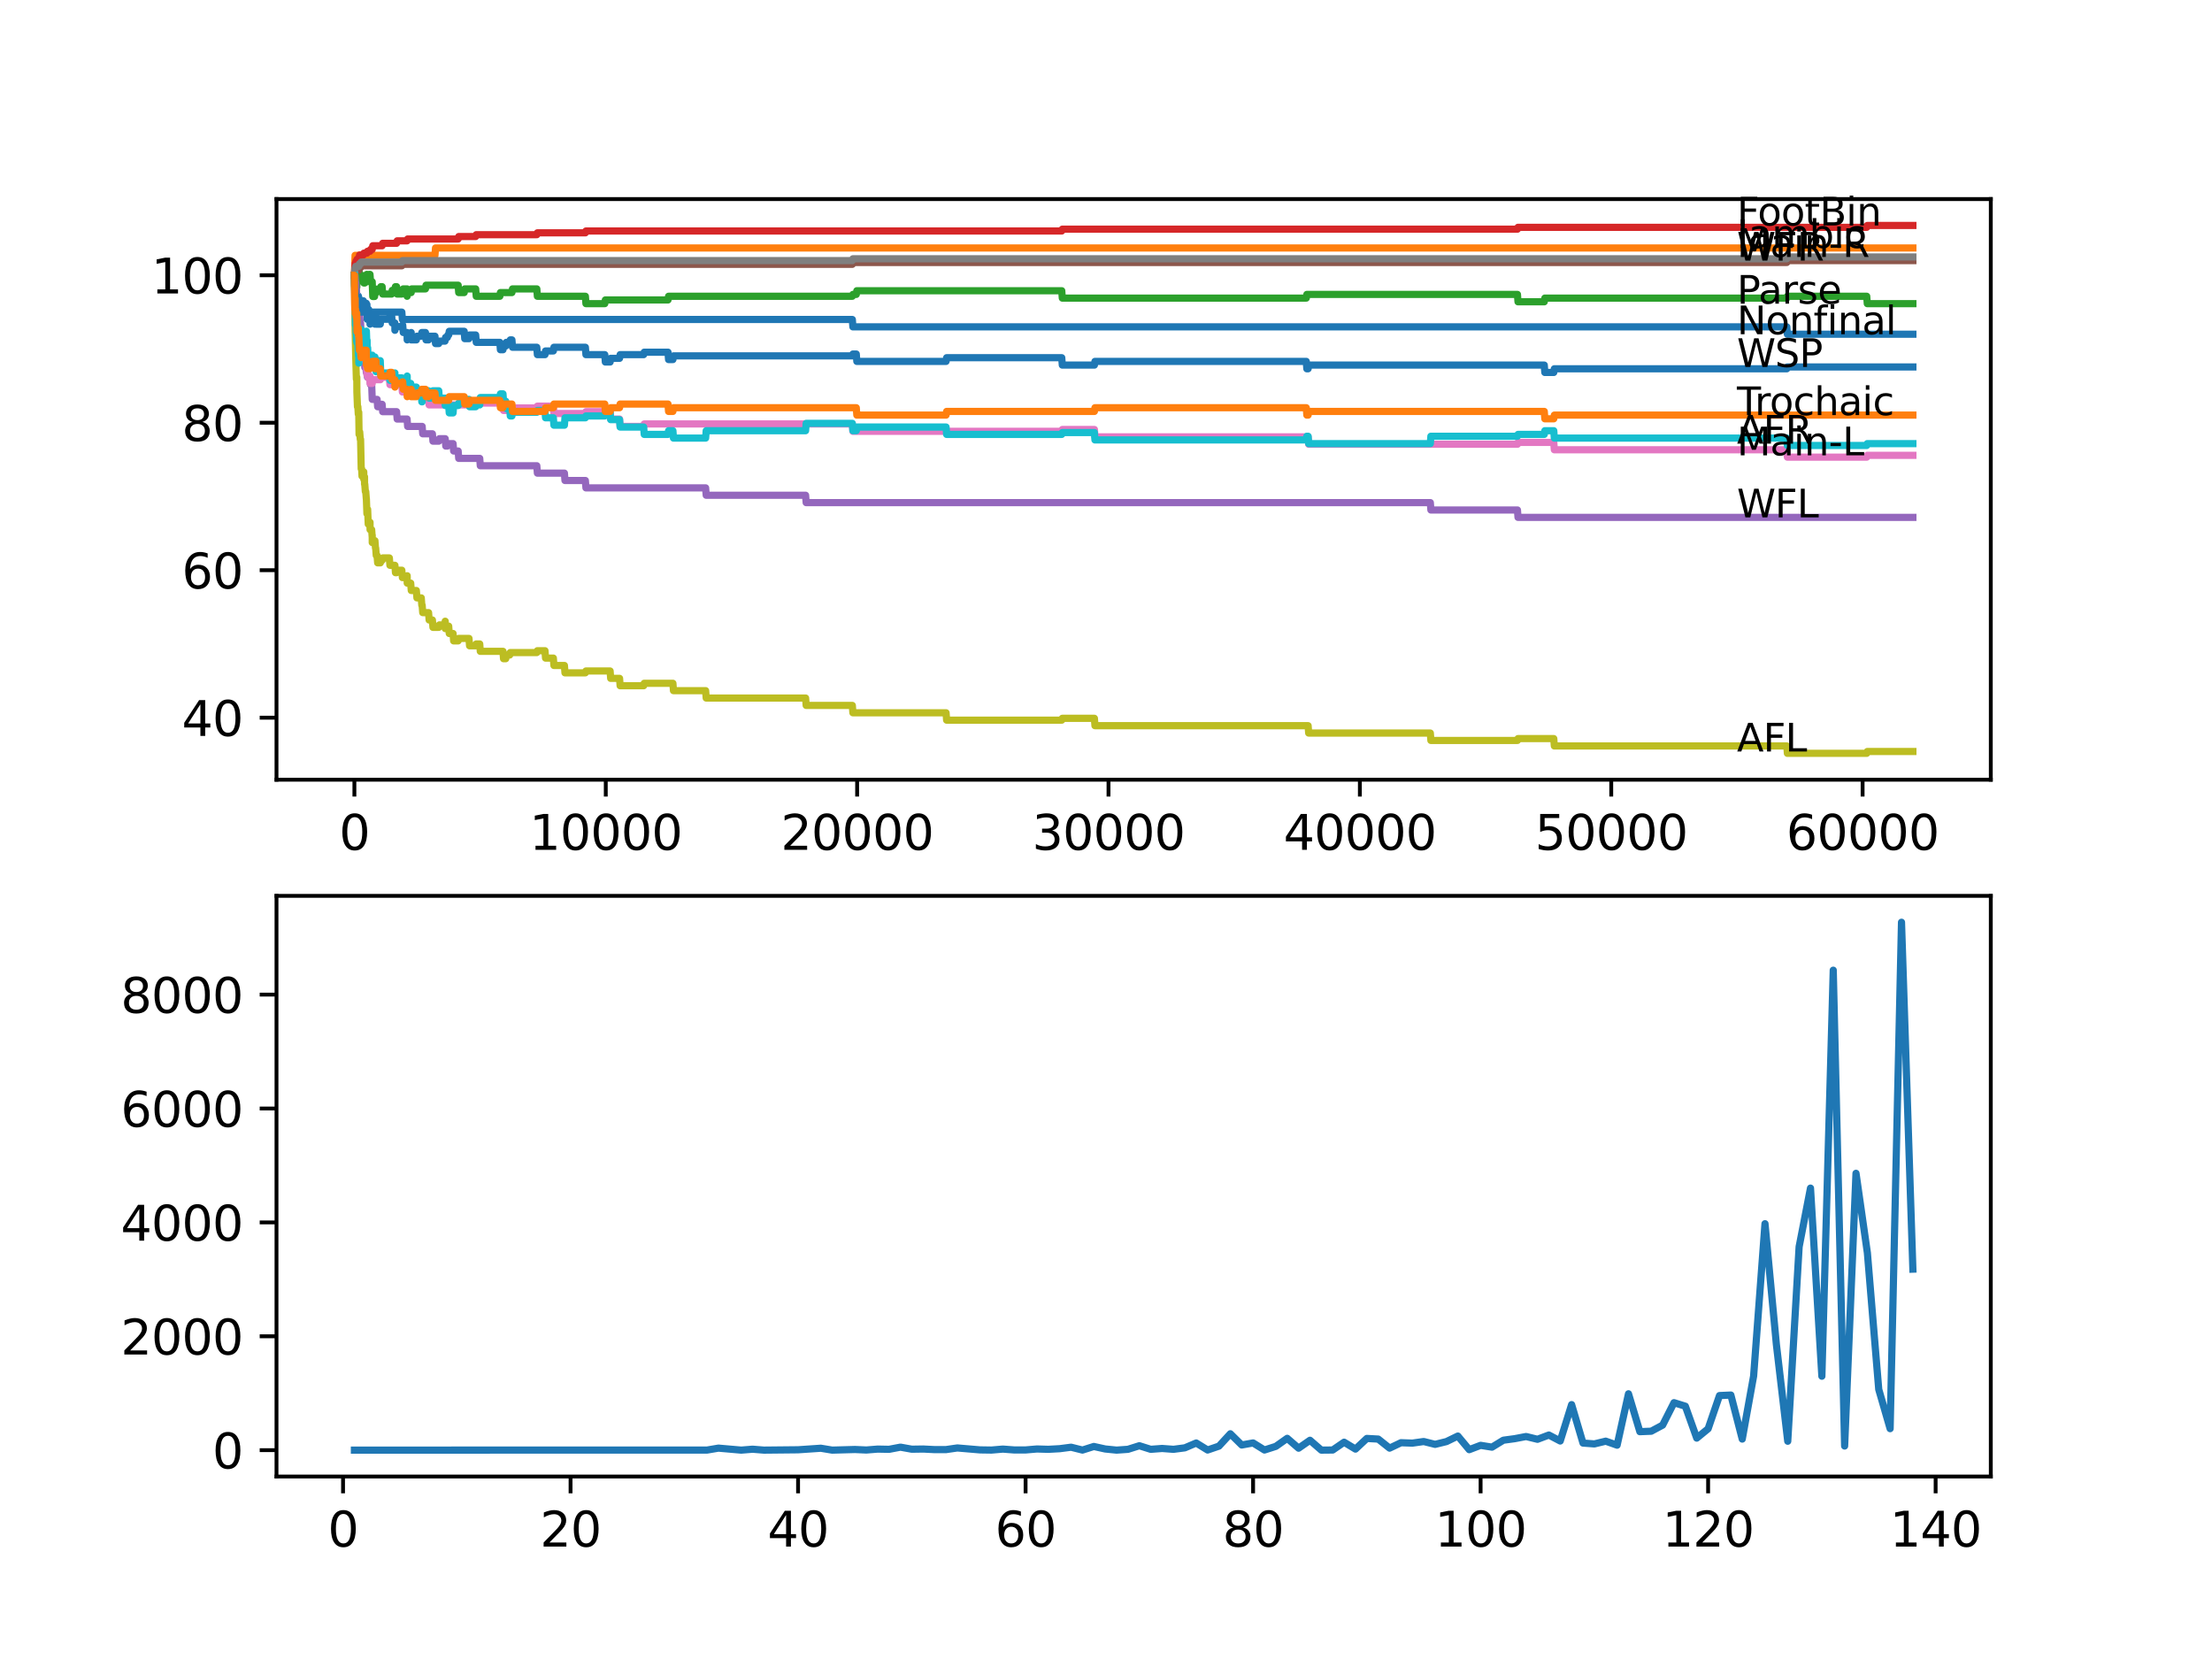 <?xml version="1.0" encoding="utf-8" standalone="no"?>
<!DOCTYPE svg PUBLIC "-//W3C//DTD SVG 1.1//EN"
  "http://www.w3.org/Graphics/SVG/1.1/DTD/svg11.dtd">
<svg xmlns:xlink="http://www.w3.org/1999/xlink" width="460.8pt" height="345.6pt" viewBox="0 0 460.8 345.6" xmlns="http://www.w3.org/2000/svg" version="1.1">
 <defs>
  <style type="text/css">*{stroke-linejoin: round; stroke-linecap: butt}</style>
 </defs>
 <g id="figure_1">
  <g id="patch_1">
   <path d="M 0 345.6 
L 460.8 345.6 
L 460.8 0 
L 0 0 
z
" style="fill: #ffffff"/>
  </g>
  <g id="axes_1">
   <g id="patch_2">
    <path d="M 57.6 162.432 
L 414.72 162.432 
L 414.72 41.472 
L 57.6 41.472 
z
" style="fill: #ffffff"/>
   </g>
   <g id="matplotlib.axis_1">
    <g id="xtick_1">
     <g id="line2d_1">
      <defs>
       <path id="m023b6dd186" d="M 0 0 
L 0 3.5 
" style="stroke: #000000; stroke-width: 0.8"/>
      </defs>
      <g>
       <use xlink:href="#m023b6dd186" x="73.827" y="162.432" style="stroke: #000000; stroke-width: 0.8"/>
      </g>
     </g>
     <g id="text_1">
      <!-- 0 -->
      <g transform="translate(70.646 177.03)scale(0.1 -0.1)">
       <defs>
        <path id="DejaVuSans-30" d="M 2034 4250 
Q 1547 4250 1301 3770 
Q 1056 3291 1056 2328 
Q 1056 1369 1301 889 
Q 1547 409 2034 409 
Q 2525 409 2770 889 
Q 3016 1369 3016 2328 
Q 3016 3291 2770 3770 
Q 2525 4250 2034 4250 
z
M 2034 4750 
Q 2819 4750 3233 4129 
Q 3647 3509 3647 2328 
Q 3647 1150 3233 529 
Q 2819 -91 2034 -91 
Q 1250 -91 836 529 
Q 422 1150 422 2328 
Q 422 3509 836 4129 
Q 1250 4750 2034 4750 
z
" transform="scale(0.016)"/>
       </defs>
       <use xlink:href="#DejaVuSans-30"/>
      </g>
     </g>
    </g>
    <g id="xtick_2">
     <g id="line2d_2">
      <g>
       <use xlink:href="#m023b6dd186" x="126.192" y="162.432" style="stroke: #000000; stroke-width: 0.8"/>
      </g>
     </g>
     <g id="text_2">
      <!-- 10000 -->
      <g transform="translate(110.286 177.03)scale(0.1 -0.1)">
       <defs>
        <path id="DejaVuSans-31" d="M 794 531 
L 1825 531 
L 1825 4091 
L 703 3866 
L 703 4441 
L 1819 4666 
L 2450 4666 
L 2450 531 
L 3481 531 
L 3481 0 
L 794 0 
L 794 531 
z
" transform="scale(0.016)"/>
       </defs>
       <use xlink:href="#DejaVuSans-31"/>
       <use xlink:href="#DejaVuSans-30" x="63.623"/>
       <use xlink:href="#DejaVuSans-30" x="127.246"/>
       <use xlink:href="#DejaVuSans-30" x="190.869"/>
       <use xlink:href="#DejaVuSans-30" x="254.492"/>
      </g>
     </g>
    </g>
    <g id="xtick_3">
     <g id="line2d_3">
      <g>
       <use xlink:href="#m023b6dd186" x="178.556" y="162.432" style="stroke: #000000; stroke-width: 0.8"/>
      </g>
     </g>
     <g id="text_3">
      <!-- 20000 -->
      <g transform="translate(162.65 177.03)scale(0.1 -0.1)">
       <defs>
        <path id="DejaVuSans-32" d="M 1228 531 
L 3431 531 
L 3431 0 
L 469 0 
L 469 531 
Q 828 903 1448 1529 
Q 2069 2156 2228 2338 
Q 2531 2678 2651 2914 
Q 2772 3150 2772 3378 
Q 2772 3750 2511 3984 
Q 2250 4219 1831 4219 
Q 1534 4219 1204 4116 
Q 875 4013 500 3803 
L 500 4441 
Q 881 4594 1212 4672 
Q 1544 4750 1819 4750 
Q 2544 4750 2975 4387 
Q 3406 4025 3406 3419 
Q 3406 3131 3298 2873 
Q 3191 2616 2906 2266 
Q 2828 2175 2409 1742 
Q 1991 1309 1228 531 
z
" transform="scale(0.016)"/>
       </defs>
       <use xlink:href="#DejaVuSans-32"/>
       <use xlink:href="#DejaVuSans-30" x="63.623"/>
       <use xlink:href="#DejaVuSans-30" x="127.246"/>
       <use xlink:href="#DejaVuSans-30" x="190.869"/>
       <use xlink:href="#DejaVuSans-30" x="254.492"/>
      </g>
     </g>
    </g>
    <g id="xtick_4">
     <g id="line2d_4">
      <g>
       <use xlink:href="#m023b6dd186" x="230.921" y="162.432" style="stroke: #000000; stroke-width: 0.8"/>
      </g>
     </g>
     <g id="text_4">
      <!-- 30000 -->
      <g transform="translate(215.015 177.03)scale(0.1 -0.1)">
       <defs>
        <path id="DejaVuSans-33" d="M 2597 2516 
Q 3050 2419 3304 2112 
Q 3559 1806 3559 1356 
Q 3559 666 3084 287 
Q 2609 -91 1734 -91 
Q 1441 -91 1130 -33 
Q 819 25 488 141 
L 488 750 
Q 750 597 1062 519 
Q 1375 441 1716 441 
Q 2309 441 2620 675 
Q 2931 909 2931 1356 
Q 2931 1769 2642 2001 
Q 2353 2234 1838 2234 
L 1294 2234 
L 1294 2753 
L 1863 2753 
Q 2328 2753 2575 2939 
Q 2822 3125 2822 3475 
Q 2822 3834 2567 4026 
Q 2313 4219 1838 4219 
Q 1578 4219 1281 4162 
Q 984 4106 628 3988 
L 628 4550 
Q 988 4650 1302 4700 
Q 1616 4750 1894 4750 
Q 2613 4750 3031 4423 
Q 3450 4097 3450 3541 
Q 3450 3153 3228 2886 
Q 3006 2619 2597 2516 
z
" transform="scale(0.016)"/>
       </defs>
       <use xlink:href="#DejaVuSans-33"/>
       <use xlink:href="#DejaVuSans-30" x="63.623"/>
       <use xlink:href="#DejaVuSans-30" x="127.246"/>
       <use xlink:href="#DejaVuSans-30" x="190.869"/>
       <use xlink:href="#DejaVuSans-30" x="254.492"/>
      </g>
     </g>
    </g>
    <g id="xtick_5">
     <g id="line2d_5">
      <g>
       <use xlink:href="#m023b6dd186" x="283.285" y="162.432" style="stroke: #000000; stroke-width: 0.8"/>
      </g>
     </g>
     <g id="text_5">
      <!-- 40000 -->
      <g transform="translate(267.379 177.03)scale(0.1 -0.1)">
       <defs>
        <path id="DejaVuSans-34" d="M 2419 4116 
L 825 1625 
L 2419 1625 
L 2419 4116 
z
M 2253 4666 
L 3047 4666 
L 3047 1625 
L 3713 1625 
L 3713 1100 
L 3047 1100 
L 3047 0 
L 2419 0 
L 2419 1100 
L 313 1100 
L 313 1709 
L 2253 4666 
z
" transform="scale(0.016)"/>
       </defs>
       <use xlink:href="#DejaVuSans-34"/>
       <use xlink:href="#DejaVuSans-30" x="63.623"/>
       <use xlink:href="#DejaVuSans-30" x="127.246"/>
       <use xlink:href="#DejaVuSans-30" x="190.869"/>
       <use xlink:href="#DejaVuSans-30" x="254.492"/>
      </g>
     </g>
    </g>
    <g id="xtick_6">
     <g id="line2d_6">
      <g>
       <use xlink:href="#m023b6dd186" x="335.65" y="162.432" style="stroke: #000000; stroke-width: 0.8"/>
      </g>
     </g>
     <g id="text_6">
      <!-- 50000 -->
      <g transform="translate(319.744 177.03)scale(0.1 -0.1)">
       <defs>
        <path id="DejaVuSans-35" d="M 691 4666 
L 3169 4666 
L 3169 4134 
L 1269 4134 
L 1269 2991 
Q 1406 3038 1543 3061 
Q 1681 3084 1819 3084 
Q 2600 3084 3056 2656 
Q 3513 2228 3513 1497 
Q 3513 744 3044 326 
Q 2575 -91 1722 -91 
Q 1428 -91 1123 -41 
Q 819 9 494 109 
L 494 744 
Q 775 591 1075 516 
Q 1375 441 1709 441 
Q 2250 441 2565 725 
Q 2881 1009 2881 1497 
Q 2881 1984 2565 2268 
Q 2250 2553 1709 2553 
Q 1456 2553 1204 2497 
Q 953 2441 691 2322 
L 691 4666 
z
" transform="scale(0.016)"/>
       </defs>
       <use xlink:href="#DejaVuSans-35"/>
       <use xlink:href="#DejaVuSans-30" x="63.623"/>
       <use xlink:href="#DejaVuSans-30" x="127.246"/>
       <use xlink:href="#DejaVuSans-30" x="190.869"/>
       <use xlink:href="#DejaVuSans-30" x="254.492"/>
      </g>
     </g>
    </g>
    <g id="xtick_7">
     <g id="line2d_7">
      <g>
       <use xlink:href="#m023b6dd186" x="388.014" y="162.432" style="stroke: #000000; stroke-width: 0.8"/>
      </g>
     </g>
     <g id="text_7">
      <!-- 60000 -->
      <g transform="translate(372.108 177.03)scale(0.1 -0.1)">
       <defs>
        <path id="DejaVuSans-36" d="M 2113 2584 
Q 1688 2584 1439 2293 
Q 1191 2003 1191 1497 
Q 1191 994 1439 701 
Q 1688 409 2113 409 
Q 2538 409 2786 701 
Q 3034 994 3034 1497 
Q 3034 2003 2786 2293 
Q 2538 2584 2113 2584 
z
M 3366 4563 
L 3366 3988 
Q 3128 4100 2886 4159 
Q 2644 4219 2406 4219 
Q 1781 4219 1451 3797 
Q 1122 3375 1075 2522 
Q 1259 2794 1537 2939 
Q 1816 3084 2150 3084 
Q 2853 3084 3261 2657 
Q 3669 2231 3669 1497 
Q 3669 778 3244 343 
Q 2819 -91 2113 -91 
Q 1303 -91 875 529 
Q 447 1150 447 2328 
Q 447 3434 972 4092 
Q 1497 4750 2381 4750 
Q 2619 4750 2861 4703 
Q 3103 4656 3366 4563 
z
" transform="scale(0.016)"/>
       </defs>
       <use xlink:href="#DejaVuSans-36"/>
       <use xlink:href="#DejaVuSans-30" x="63.623"/>
       <use xlink:href="#DejaVuSans-30" x="127.246"/>
       <use xlink:href="#DejaVuSans-30" x="190.869"/>
       <use xlink:href="#DejaVuSans-30" x="254.492"/>
      </g>
     </g>
    </g>
   </g>
   <g id="matplotlib.axis_2">
    <g id="ytick_1">
     <g id="line2d_8">
      <defs>
       <path id="m2e06e8450b" d="M 0 0 
L -3.5 0 
" style="stroke: #000000; stroke-width: 0.8"/>
      </defs>
      <g>
       <use xlink:href="#m2e06e8450b" x="57.6" y="149.509" style="stroke: #000000; stroke-width: 0.8"/>
      </g>
     </g>
     <g id="text_8">
      <!-- 40 -->
      <g transform="translate(37.875 153.308)scale(0.1 -0.1)">
       <use xlink:href="#DejaVuSans-34"/>
       <use xlink:href="#DejaVuSans-30" x="63.623"/>
      </g>
     </g>
    </g>
    <g id="ytick_2">
     <g id="line2d_9">
      <g>
       <use xlink:href="#m2e06e8450b" x="57.6" y="118.786" style="stroke: #000000; stroke-width: 0.8"/>
      </g>
     </g>
     <g id="text_9">
      <!-- 60 -->
      <g transform="translate(37.875 122.585)scale(0.1 -0.1)">
       <use xlink:href="#DejaVuSans-36"/>
       <use xlink:href="#DejaVuSans-30" x="63.623"/>
      </g>
     </g>
    </g>
    <g id="ytick_3">
     <g id="line2d_10">
      <g>
       <use xlink:href="#m2e06e8450b" x="57.6" y="88.063" style="stroke: #000000; stroke-width: 0.8"/>
      </g>
     </g>
     <g id="text_10">
      <!-- 80 -->
      <g transform="translate(37.875 91.862)scale(0.1 -0.1)">
       <defs>
        <path id="DejaVuSans-38" d="M 2034 2216 
Q 1584 2216 1326 1975 
Q 1069 1734 1069 1313 
Q 1069 891 1326 650 
Q 1584 409 2034 409 
Q 2484 409 2743 651 
Q 3003 894 3003 1313 
Q 3003 1734 2745 1975 
Q 2488 2216 2034 2216 
z
M 1403 2484 
Q 997 2584 770 2862 
Q 544 3141 544 3541 
Q 544 4100 942 4425 
Q 1341 4750 2034 4750 
Q 2731 4750 3128 4425 
Q 3525 4100 3525 3541 
Q 3525 3141 3298 2862 
Q 3072 2584 2669 2484 
Q 3125 2378 3379 2068 
Q 3634 1759 3634 1313 
Q 3634 634 3220 271 
Q 2806 -91 2034 -91 
Q 1263 -91 848 271 
Q 434 634 434 1313 
Q 434 1759 690 2068 
Q 947 2378 1403 2484 
z
M 1172 3481 
Q 1172 3119 1398 2916 
Q 1625 2713 2034 2713 
Q 2441 2713 2670 2916 
Q 2900 3119 2900 3481 
Q 2900 3844 2670 4047 
Q 2441 4250 2034 4250 
Q 1625 4250 1398 4047 
Q 1172 3844 1172 3481 
z
" transform="scale(0.016)"/>
       </defs>
       <use xlink:href="#DejaVuSans-38"/>
       <use xlink:href="#DejaVuSans-30" x="63.623"/>
      </g>
     </g>
    </g>
    <g id="ytick_4">
     <g id="line2d_11">
      <g>
       <use xlink:href="#m2e06e8450b" x="57.6" y="57.339" style="stroke: #000000; stroke-width: 0.8"/>
      </g>
     </g>
     <g id="text_11">
      <!-- 100 -->
      <g transform="translate(31.512 61.138)scale(0.1 -0.1)">
       <use xlink:href="#DejaVuSans-31"/>
       <use xlink:href="#DejaVuSans-30" x="63.623"/>
       <use xlink:href="#DejaVuSans-30" x="127.246"/>
      </g>
     </g>
    </g>
   </g>
   <g id="line2d_12">
    <path d="M 73.833 57.339 
L 73.838 57.339 
L 73.843 57.032 
L 73.869 59.592 
L 73.896 59.08 
L 73.995 62.153 
L 74.011 61.385 
L 74.016 61.385 
L 74.053 60.616 
L 74.1 63.689 
L 74.11 63.689 
L 74.121 63.689 
L 74.241 61.641 
L 74.325 61.641 
L 74.346 63.177 
L 74.435 62.409 
L 74.55 62.409 
L 74.639 61.641 
L 74.644 63.177 
L 74.655 63.177 
L 75.11 63.177 
L 75.22 64.713 
L 75.341 63.177 
L 75.414 63.177 
L 75.529 62.665 
L 75.692 62.665 
L 75.807 64.201 
L 75.885 64.201 
L 76.006 63.177 
L 76.299 63.177 
L 76.325 64.713 
L 76.409 63.433 
L 76.435 63.433 
L 76.477 66.505 
L 76.55 65.993 
L 76.587 65.993 
L 76.708 64.457 
L 76.802 64.457 
L 76.917 65.993 
L 77.074 65.993 
L 77.085 67.529 
L 77.184 66.761 
L 77.54 66.761 
L 77.655 65.993 
L 78.027 65.993 
L 78.106 67.529 
L 78.137 66.761 
L 78.263 66.761 
L 78.341 65.993 
L 78.347 67.529 
L 78.367 67.529 
L 79.216 67.529 
L 79.336 66.505 
L 81.111 66.505 
L 81.227 65.737 
L 81.588 65.737 
L 81.703 67.273 
L 82.253 67.273 
L 82.269 68.809 
L 82.363 68.041 
L 83.709 68.041 
L 83.824 67.734 
L 83.892 67.734 
L 84.007 69.27 
L 84.808 69.27 
L 84.824 70.806 
L 84.918 70.038 
L 85.557 70.038 
L 85.657 69.27 
L 85.662 70.806 
L 86.735 70.806 
L 86.851 70.038 
L 87.756 70.038 
L 87.872 69.27 
L 88.631 69.27 
L 88.746 70.806 
L 89.28 70.806 
L 89.395 70.038 
L 90.61 70.038 
L 90.726 71.574 
L 91.401 71.574 
L 91.516 71.062 
L 92.7 71.062 
L 92.815 70.294 
L 93.192 70.294 
L 93.307 69.782 
L 93.469 69.782 
L 93.585 69.014 
L 96.7 69.014 
L 96.815 70.55 
L 97.7 70.55 
L 97.816 69.782 
L 99.093 69.782 
L 99.209 71.318 
L 104.126 71.318 
L 104.241 72.855 
L 104.78 72.855 
L 104.895 72.086 
L 105.356 72.086 
L 105.471 71.318 
L 106.184 71.318 
L 106.299 70.806 
L 106.644 70.806 
L 106.76 72.342 
L 111.828 72.342 
L 111.944 73.879 
L 113.53 73.879 
L 113.645 73.111 
L 115.274 73.111 
L 115.389 72.342 
L 121.945 72.342 
L 122.06 73.879 
L 125.988 73.879 
L 126.103 75.415 
L 127.098 75.415 
L 127.213 74.647 
L 129.067 74.647 
L 129.182 73.879 
L 134.089 73.879 
L 134.204 73.367 
L 139.157 73.367 
L 139.273 74.903 
L 140.179 74.903 
L 140.294 74.135 
L 177.556 74.135 
L 177.671 73.751 
L 178.378 73.751 
L 178.494 75.287 
L 197.083 75.287 
L 197.198 74.519 
L 221.181 74.519 
L 221.296 76.055 
L 227.983 76.055 
L 228.098 75.287 
L 272.121 75.287 
L 272.237 76.823 
L 272.504 76.823 
L 272.619 76.055 
L 321.7 76.055 
L 321.815 77.591 
L 323.679 77.591 
L 323.795 76.823 
L 372.226 76.823 
L 372.342 76.439 
L 398.487 76.439 
L 398.487 76.439 
" clip-path="url(#p60d79e5b22)" style="fill: none; stroke: #1f77b4; stroke-width: 1.5; stroke-linecap: square"/>
   </g>
   <g id="line2d_13">
    <path d="M 73.833 57.339 
L 73.969 53.192 
L 90.61 53.192 
L 90.726 51.655 
L 398.487 51.655 
L 398.487 51.655 
" clip-path="url(#p60d79e5b22)" style="fill: none; stroke: #ff7f0e; stroke-width: 1.5; stroke-linecap: square"/>
   </g>
   <g id="line2d_14">
    <path d="M 73.833 57.339 
L 73.958 61.769 
L 73.969 61.769 
L 74.053 59.848 
L 74.079 61.385 
L 74.095 61.385 
L 74.225 58.312 
L 74.273 58.312 
L 74.325 59.848 
L 74.367 56.776 
L 74.377 56.776 
L 74.639 56.776 
L 74.644 58.312 
L 74.744 56.776 
L 74.801 56.264 
L 74.807 57.8 
L 74.843 57.8 
L 75.11 57.8 
L 75.226 57.416 
L 75.692 57.416 
L 75.807 58.952 
L 75.99 58.952 
L 76.105 58.44 
L 76.299 58.44 
L 76.414 57.16 
L 76.435 57.16 
L 76.456 58.696 
L 76.545 57.928 
L 76.802 57.928 
L 76.917 57.16 
L 77.074 57.16 
L 77.189 58.696 
L 77.535 58.696 
L 77.655 61.769 
L 78.027 61.769 
L 78.142 61 
L 78.341 61 
L 78.457 60.232 
L 79.216 60.232 
L 79.331 59.72 
L 79.603 59.72 
L 79.718 61.256 
L 81.588 61.256 
L 81.703 60.488 
L 82.253 60.488 
L 82.368 59.72 
L 82.619 59.72 
L 82.735 61.256 
L 83.709 61.256 
L 83.824 60.949 
L 83.892 60.949 
L 84.007 60.181 
L 84.803 60.181 
L 84.808 61.717 
L 84.913 60.949 
L 85.657 60.949 
L 85.772 60.181 
L 88.631 60.181 
L 88.746 59.413 
L 95.444 59.413 
L 95.559 60.949 
L 96.7 60.949 
L 96.815 60.181 
L 99.093 60.181 
L 99.209 61.717 
L 104.126 61.717 
L 104.241 60.949 
L 106.644 60.949 
L 106.76 60.181 
L 111.828 60.181 
L 111.944 61.717 
L 121.945 61.717 
L 122.06 63.254 
L 125.988 63.254 
L 126.103 62.485 
L 139.157 62.485 
L 139.273 61.717 
L 177.556 61.717 
L 177.671 61.333 
L 178.378 61.333 
L 178.494 60.565 
L 221.181 60.565 
L 221.296 62.101 
L 272.121 62.101 
L 272.237 61.333 
L 316.113 61.333 
L 316.228 62.869 
L 321.7 62.869 
L 321.815 62.101 
L 372.226 62.101 
L 372.342 61.717 
L 388.873 61.717 
L 388.988 63.254 
L 398.487 63.254 
L 398.487 63.254 
" clip-path="url(#p60d79e5b22)" style="fill: none; stroke: #2ca02c; stroke-width: 1.5; stroke-linecap: square"/>
   </g>
   <g id="line2d_15">
    <path d="M 73.833 57.339 
L 73.848 57.339 
L 73.974 54.907 
L 74.053 54.907 
L 74.168 54.395 
L 74.273 54.395 
L 74.388 54.011 
L 74.639 54.011 
L 74.754 53.627 
L 74.801 53.627 
L 74.917 53.115 
L 75.692 53.115 
L 75.807 52.731 
L 76.435 52.731 
L 76.55 52.347 
L 77.074 52.347 
L 77.189 51.963 
L 77.535 51.963 
L 77.655 51.195 
L 79.603 51.195 
L 79.718 50.683 
L 82.619 50.683 
L 82.735 50.171 
L 84.803 50.171 
L 84.918 49.786 
L 95.444 49.786 
L 95.559 49.274 
L 99.093 49.274 
L 99.209 48.89 
L 111.828 48.89 
L 111.944 48.506 
L 121.945 48.506 
L 122.06 48.122 
L 221.181 48.122 
L 221.296 47.738 
L 316.113 47.738 
L 316.228 47.354 
L 388.873 47.354 
L 388.988 46.97 
L 398.487 46.97 
L 398.487 46.97 
" clip-path="url(#p60d79e5b22)" style="fill: none; stroke: #d62728; stroke-width: 1.5; stroke-linecap: square"/>
   </g>
   <g id="line2d_16">
    <path d="M 73.833 57.339 
L 73.948 57.339 
L 74.063 58.875 
L 74.105 58.875 
L 74.22 60.412 
L 74.273 60.412 
L 74.351 65.02 
L 74.393 64.252 
L 74.644 64.252 
L 74.733 63.484 
L 74.739 65.02 
L 74.754 64.252 
L 74.765 64.252 
L 74.88 65.788 
L 74.932 65.788 
L 75.048 67.324 
L 75.116 67.324 
L 75.236 70.397 
L 75.336 70.397 
L 75.451 71.933 
L 75.692 71.933 
L 75.812 75.005 
L 75.938 75.005 
L 75.99 76.541 
L 76.048 76.029 
L 76.194 76.029 
L 76.31 77.565 
L 76.325 77.565 
L 76.435 77.053 
L 76.55 78.59 
L 77.074 78.59 
L 77.189 80.126 
L 77.425 80.126 
L 77.545 83.198 
L 78.556 83.198 
L 78.671 84.734 
L 79.216 84.734 
L 79.331 84.222 
L 79.603 84.222 
L 79.718 85.758 
L 82.619 85.758 
L 82.735 87.294 
L 84.803 87.294 
L 84.918 88.831 
L 87.945 88.831 
L 88.06 90.367 
L 90.076 90.367 
L 90.191 91.903 
L 91.401 91.903 
L 91.516 91.391 
L 92.747 91.391 
L 92.862 92.927 
L 93.192 92.927 
L 93.307 92.415 
L 94.386 92.415 
L 94.501 93.951 
L 95.444 93.951 
L 95.559 95.487 
L 99.936 95.487 
L 100.052 97.023 
L 111.828 97.023 
L 111.944 98.56 
L 117.578 98.56 
L 117.693 100.096 
L 121.945 100.096 
L 122.06 101.632 
L 146.996 101.632 
L 147.112 103.168 
L 167.822 103.168 
L 167.937 104.704 
L 297.963 104.704 
L 298.078 106.24 
L 316.113 106.24 
L 316.228 107.777 
L 398.487 107.777 
L 398.487 107.777 
" clip-path="url(#p60d79e5b22)" style="fill: none; stroke: #9467bd; stroke-width: 1.5; stroke-linecap: square"/>
   </g>
   <g id="line2d_17">
    <path d="M 73.833 57.339 
L 73.838 57.339 
L 73.958 56.648 
L 73.99 56.648 
L 74.105 56.264 
L 74.744 56.264 
L 74.859 55.752 
L 75.11 55.752 
L 75.226 55.368 
L 83.709 55.368 
L 83.824 55.061 
L 177.556 55.061 
L 177.671 54.677 
L 372.226 54.677 
L 372.342 54.293 
L 398.487 54.293 
L 398.487 54.293 
" clip-path="url(#p60d79e5b22)" style="fill: none; stroke: #8c564b; stroke-width: 1.5; stroke-linecap: square"/>
   </g>
   <g id="line2d_18">
    <path d="M 73.833 57.339 
L 73.948 65.788 
L 73.969 65.404 
L 73.99 65.404 
L 74.11 68.476 
L 74.178 68.476 
L 74.294 67.58 
L 74.346 67.58 
L 74.461 69.117 
L 74.55 69.117 
L 74.639 70.653 
L 74.66 70.269 
L 74.744 70.269 
L 74.859 71.805 
L 75.22 71.805 
L 75.341 74.877 
L 75.414 74.877 
L 75.529 74.365 
L 75.692 74.365 
L 75.807 73.981 
L 75.885 73.981 
L 75.99 73.469 
L 76.105 75.005 
L 76.325 75.005 
L 76.435 78.077 
L 76.44 77.693 
L 76.477 77.693 
L 76.587 77.181 
L 76.702 78.718 
L 77.074 78.718 
L 77.085 78.334 
L 77.09 79.87 
L 77.168 79.87 
L 77.535 79.87 
L 77.655 79.102 
L 79.232 79.102 
L 79.347 78.59 
L 81.111 78.59 
L 81.227 80.126 
L 83.709 80.126 
L 83.824 81.662 
L 84.803 81.662 
L 84.918 81.278 
L 87.756 81.278 
L 87.872 82.814 
L 89.28 82.814 
L 89.395 84.35 
L 99.093 84.35 
L 99.209 83.966 
L 104.78 83.966 
L 104.895 85.502 
L 106.184 85.502 
L 106.299 84.99 
L 111.828 84.99 
L 111.944 84.606 
L 115.274 84.606 
L 115.389 86.142 
L 121.945 86.142 
L 122.06 85.758 
L 127.098 85.758 
L 127.213 87.294 
L 129.067 87.294 
L 129.182 88.831 
L 134.089 88.831 
L 134.204 88.319 
L 177.556 88.319 
L 177.671 89.855 
L 221.181 89.855 
L 221.296 89.471 
L 227.983 89.471 
L 228.098 91.007 
L 272.504 91.007 
L 272.619 92.543 
L 316.113 92.543 
L 316.228 92.159 
L 323.679 92.159 
L 323.795 93.695 
L 372.226 93.695 
L 372.342 95.231 
L 388.873 95.231 
L 388.988 94.847 
L 398.487 94.847 
L 398.487 94.847 
" clip-path="url(#p60d79e5b22)" style="fill: none; stroke: #e377c2; stroke-width: 1.5; stroke-linecap: square"/>
   </g>
   <g id="line2d_19">
    <path d="M 73.833 57.339 
L 73.953 55.88 
L 73.99 55.88 
L 74.105 55.496 
L 74.744 55.496 
L 74.859 54.984 
L 75.11 54.984 
L 75.226 54.6 
L 83.709 54.6 
L 83.824 54.293 
L 177.556 54.293 
L 177.671 53.909 
L 372.226 53.909 
L 372.342 53.524 
L 398.487 53.524 
L 398.487 53.524 
" clip-path="url(#p60d79e5b22)" style="fill: none; stroke: #7f7f7f; stroke-width: 1.5; stroke-linecap: square"/>
   </g>
   <g id="line2d_20">
    <path d="M 73.833 57.339 
L 73.838 57.339 
L 73.985 69.245 
L 73.99 69.245 
L 74.115 74.877 
L 74.121 74.877 
L 74.241 78.974 
L 74.273 78.974 
L 74.33 78.59 
L 74.346 81.662 
L 74.466 84.734 
L 74.55 84.734 
L 74.639 86.27 
L 74.66 85.886 
L 74.733 85.886 
L 74.801 90.495 
L 74.854 89.983 
L 74.932 89.983 
L 75.048 91.519 
L 75.116 91.519 
L 75.247 97.664 
L 75.336 97.664 
L 75.414 99.2 
L 75.446 98.688 
L 75.692 98.688 
L 75.781 98.304 
L 75.786 99.84 
L 75.885 99.84 
L 75.938 99.328 
L 75.943 100.864 
L 75.985 100.864 
L 75.99 100.864 
L 76.105 102.4 
L 76.194 102.4 
L 76.31 103.936 
L 76.325 103.936 
L 76.435 107.009 
L 76.44 106.624 
L 76.477 106.624 
L 76.587 106.112 
L 76.708 109.185 
L 77.074 109.185 
L 77.085 108.801 
L 77.09 110.337 
L 77.168 110.337 
L 77.425 110.337 
L 77.535 111.873 
L 77.54 111.489 
L 77.545 113.025 
L 77.634 112.641 
L 78.106 112.641 
L 78.221 114.177 
L 78.263 114.177 
L 78.378 115.713 
L 78.556 115.713 
L 78.671 117.25 
L 79.232 117.25 
L 79.347 116.738 
L 79.603 116.738 
L 79.718 116.226 
L 81.111 116.226 
L 81.227 117.762 
L 82.269 117.762 
L 82.384 119.298 
L 82.619 119.298 
L 82.735 118.786 
L 83.709 118.786 
L 83.824 120.322 
L 84.803 120.322 
L 84.824 119.938 
L 84.829 121.474 
L 84.897 121.474 
L 85.557 121.474 
L 85.672 123.01 
L 86.735 123.01 
L 86.851 124.546 
L 87.756 124.546 
L 87.872 126.083 
L 87.945 126.083 
L 88.06 127.619 
L 89.28 127.619 
L 89.395 129.155 
L 90.076 129.155 
L 90.191 130.691 
L 91.401 130.691 
L 91.516 130.179 
L 92.7 130.179 
L 92.747 129.411 
L 92.752 130.947 
L 92.804 130.947 
L 93.192 130.947 
L 93.307 130.435 
L 93.469 130.435 
L 93.585 131.971 
L 94.386 131.971 
L 94.501 133.507 
L 95.444 133.507 
L 95.559 132.995 
L 97.7 132.995 
L 97.816 134.531 
L 99.093 134.531 
L 99.209 134.147 
L 99.936 134.147 
L 100.052 135.684 
L 104.78 135.684 
L 104.895 137.22 
L 105.356 137.22 
L 105.471 136.452 
L 106.184 136.452 
L 106.299 135.94 
L 111.828 135.94 
L 111.944 135.556 
L 113.53 135.556 
L 113.645 137.092 
L 115.274 137.092 
L 115.389 138.628 
L 117.578 138.628 
L 117.693 140.164 
L 121.945 140.164 
L 122.06 139.78 
L 127.098 139.78 
L 127.213 141.316 
L 129.067 141.316 
L 129.182 142.852 
L 134.089 142.852 
L 134.204 142.34 
L 140.179 142.34 
L 140.294 143.876 
L 146.996 143.876 
L 147.112 145.413 
L 167.822 145.413 
L 167.937 146.949 
L 177.556 146.949 
L 177.671 148.485 
L 197.083 148.485 
L 197.198 150.021 
L 221.181 150.021 
L 221.296 149.637 
L 227.983 149.637 
L 228.098 151.173 
L 272.504 151.173 
L 272.619 152.709 
L 297.963 152.709 
L 298.078 154.246 
L 316.113 154.246 
L 316.228 153.861 
L 323.679 153.861 
L 323.795 155.398 
L 372.226 155.398 
L 372.342 156.934 
L 388.873 156.934 
L 388.988 156.55 
L 398.487 156.55 
L 398.487 156.55 
" clip-path="url(#p60d79e5b22)" style="fill: none; stroke: #bcbd22; stroke-width: 1.5; stroke-linecap: square"/>
   </g>
   <g id="line2d_21">
    <path d="M 73.833 57.339 
L 73.948 62.332 
L 73.958 61.948 
L 73.964 61.948 
L 74.053 67.708 
L 74.089 67.196 
L 74.095 67.196 
L 74.121 64.892 
L 74.184 69.501 
L 74.189 69.501 
L 74.225 69.501 
L 74.273 71.037 
L 74.33 69.885 
L 74.346 66.812 
L 74.367 71.421 
L 74.435 71.421 
L 74.55 71.421 
L 74.665 74.109 
L 74.733 74.109 
L 74.739 72.573 
L 74.749 75.645 
L 74.843 73.597 
L 74.932 73.597 
L 75.048 72.061 
L 75.11 72.061 
L 75.22 68.604 
L 75.236 70.141 
L 75.336 71.677 
L 75.346 70.141 
L 75.414 70.141 
L 75.529 71.677 
L 75.692 71.677 
L 75.828 69.757 
L 75.885 69.757 
L 76.001 71.293 
L 76.194 71.293 
L 76.31 68.989 
L 76.325 68.989 
L 76.435 72.061 
L 76.44 71.677 
L 76.456 71.677 
L 76.477 70.909 
L 76.482 72.445 
L 76.561 72.445 
L 76.587 72.445 
L 76.708 75.517 
L 76.802 75.517 
L 76.917 74.749 
L 77.074 74.749 
L 77.085 74.365 
L 77.09 75.901 
L 77.168 75.901 
L 77.425 75.901 
L 77.54 73.981 
L 77.619 75.517 
L 77.65 75.133 
L 78.027 75.133 
L 78.106 74.365 
L 78.111 75.901 
L 78.132 75.901 
L 78.263 75.901 
L 78.341 77.437 
L 78.373 76.669 
L 78.556 76.669 
L 78.671 75.133 
L 79.216 75.133 
L 79.336 78.205 
L 79.603 78.205 
L 79.718 77.693 
L 81.111 77.693 
L 81.227 79.23 
L 81.588 79.23 
L 81.703 78.462 
L 82.253 78.462 
L 82.269 77.693 
L 82.274 79.23 
L 82.358 79.23 
L 82.619 79.23 
L 82.735 78.718 
L 83.709 78.718 
L 83.824 80.254 
L 83.892 80.254 
L 84.007 79.486 
L 84.803 79.486 
L 84.824 78.334 
L 84.829 79.87 
L 84.908 79.87 
L 85.557 79.87 
L 85.657 81.406 
L 85.667 80.638 
L 86.735 80.638 
L 86.851 82.174 
L 87.756 82.174 
L 87.872 83.71 
L 87.945 83.71 
L 88.06 82.174 
L 88.631 82.174 
L 88.746 81.406 
L 89.28 81.406 
L 89.395 82.942 
L 90.076 82.942 
L 90.191 81.406 
L 91.401 81.406 
L 91.516 82.942 
L 92.7 82.942 
L 92.747 84.478 
L 92.81 82.942 
L 93.192 82.942 
L 93.307 84.478 
L 93.469 84.478 
L 93.585 86.014 
L 94.386 86.014 
L 94.501 84.478 
L 95.444 84.478 
L 95.559 83.966 
L 96.7 83.966 
L 96.815 83.198 
L 97.7 83.198 
L 97.816 84.734 
L 99.093 84.734 
L 99.209 84.35 
L 99.936 84.35 
L 100.052 82.814 
L 104.126 82.814 
L 104.241 82.046 
L 104.78 82.046 
L 104.895 83.582 
L 105.356 83.582 
L 105.471 85.118 
L 106.184 85.118 
L 106.299 86.654 
L 106.644 86.654 
L 106.76 85.886 
L 111.828 85.886 
L 111.944 85.502 
L 113.53 85.502 
L 113.645 87.038 
L 115.274 87.038 
L 115.389 88.575 
L 117.578 88.575 
L 117.693 87.038 
L 121.945 87.038 
L 122.06 86.654 
L 125.988 86.654 
L 126.103 85.886 
L 127.098 85.886 
L 127.213 87.422 
L 129.067 87.422 
L 129.182 88.959 
L 134.089 88.959 
L 134.204 90.495 
L 139.157 90.495 
L 139.273 89.727 
L 140.179 89.727 
L 140.294 91.263 
L 146.996 91.263 
L 147.112 89.727 
L 167.822 89.727 
L 167.937 88.191 
L 177.556 88.191 
L 177.671 89.727 
L 178.378 89.727 
L 178.494 88.959 
L 197.083 88.959 
L 197.198 90.495 
L 221.181 90.495 
L 221.296 90.111 
L 227.983 90.111 
L 228.098 91.647 
L 272.121 91.647 
L 272.237 90.879 
L 272.504 90.879 
L 272.619 92.415 
L 297.963 92.415 
L 298.078 90.879 
L 316.113 90.879 
L 316.228 90.495 
L 321.7 90.495 
L 321.815 89.727 
L 323.679 89.727 
L 323.795 91.263 
L 372.226 91.263 
L 372.342 92.799 
L 388.873 92.799 
L 388.988 92.415 
L 398.487 92.415 
L 398.487 92.415 
" clip-path="url(#p60d79e5b22)" style="fill: none; stroke: #17becf; stroke-width: 1.5; stroke-linecap: square"/>
   </g>
   <g id="line2d_22">
    <path d="M 73.833 57.339 
L 73.838 57.339 
L 73.958 60.412 
L 73.99 60.412 
L 74.105 61.948 
L 74.744 61.948 
L 74.859 63.484 
L 75.11 63.484 
L 75.226 65.02 
L 83.709 65.02 
L 83.824 66.556 
L 177.556 66.556 
L 177.671 68.092 
L 372.226 68.092 
L 372.342 69.629 
L 398.487 69.629 
L 398.487 69.629 
" clip-path="url(#p60d79e5b22)" style="fill: none; stroke: #1f77b4; stroke-width: 1.5; stroke-linecap: square"/>
   </g>
   <g id="line2d_23">
    <path d="M 73.833 57.339 
L 73.838 57.339 
L 73.911 64.508 
L 73.964 62.972 
L 73.99 62.204 
L 74 65.276 
L 74.063 64.508 
L 74.095 64.508 
L 74.21 66.044 
L 74.225 66.044 
L 74.325 65.276 
L 74.33 66.812 
L 74.346 66.812 
L 74.351 66.044 
L 74.367 69.117 
L 74.44 69.117 
L 74.55 69.117 
L 74.644 68.348 
L 74.65 69.885 
L 74.655 69.885 
L 74.739 69.885 
L 74.859 72.957 
L 75.11 72.957 
L 75.22 74.493 
L 75.341 72.957 
L 76.299 72.957 
L 76.336 76.029 
L 76.414 75.261 
L 76.456 75.261 
L 76.571 76.797 
L 76.587 76.797 
L 76.708 75.261 
L 76.802 75.261 
L 76.917 76.797 
L 77.085 76.797 
L 77.2 76.029 
L 77.54 76.029 
L 77.655 75.261 
L 78.027 75.261 
L 78.106 76.797 
L 78.137 76.029 
L 78.263 76.029 
L 78.341 75.261 
L 78.347 76.797 
L 78.367 76.797 
L 79.216 76.797 
L 79.331 78.334 
L 81.111 78.334 
L 81.227 77.565 
L 81.588 77.565 
L 81.703 79.102 
L 82.253 79.102 
L 82.269 80.638 
L 82.363 79.87 
L 83.709 79.87 
L 83.824 79.562 
L 83.892 79.562 
L 84.007 81.099 
L 84.808 81.099 
L 84.824 82.635 
L 84.918 81.867 
L 85.557 81.867 
L 85.657 81.099 
L 85.662 82.635 
L 86.735 82.635 
L 86.851 81.867 
L 87.756 81.867 
L 87.872 81.099 
L 88.631 81.099 
L 88.746 82.635 
L 89.28 82.635 
L 89.395 81.867 
L 90.61 81.867 
L 90.726 83.403 
L 93.469 83.403 
L 93.585 82.635 
L 96.7 82.635 
L 96.815 84.171 
L 97.7 84.171 
L 97.816 83.403 
L 104.126 83.403 
L 104.241 84.939 
L 104.78 84.939 
L 104.895 84.171 
L 106.644 84.171 
L 106.76 85.707 
L 113.53 85.707 
L 113.645 84.939 
L 115.274 84.939 
L 115.389 84.171 
L 125.988 84.171 
L 126.103 85.707 
L 127.098 85.707 
L 127.213 84.939 
L 129.067 84.939 
L 129.182 84.171 
L 139.157 84.171 
L 139.273 85.707 
L 140.179 85.707 
L 140.294 84.939 
L 178.378 84.939 
L 178.494 86.475 
L 197.083 86.475 
L 197.198 85.707 
L 227.983 85.707 
L 228.098 84.939 
L 272.121 84.939 
L 272.237 86.475 
L 272.504 86.475 
L 272.619 85.707 
L 321.7 85.707 
L 321.815 87.243 
L 323.679 87.243 
L 323.795 86.475 
L 398.487 86.475 
L 398.487 86.475 
" clip-path="url(#p60d79e5b22)" style="fill: none; stroke: #ff7f0e; stroke-width: 1.5; stroke-linecap: square"/>
   </g>
   <g id="patch_3">
    <path d="M 57.6 162.432 
L 57.6 41.472 
" style="fill: none; stroke: #000000; stroke-width: 0.8; stroke-linejoin: miter; stroke-linecap: square"/>
   </g>
   <g id="patch_4">
    <path d="M 414.72 162.432 
L 414.72 41.472 
" style="fill: none; stroke: #000000; stroke-width: 0.8; stroke-linejoin: miter; stroke-linecap: square"/>
   </g>
   <g id="patch_5">
    <path d="M 57.6 162.432 
L 414.72 162.432 
" style="fill: none; stroke: #000000; stroke-width: 0.8; stroke-linejoin: miter; stroke-linecap: square"/>
   </g>
   <g id="patch_6">
    <path d="M 57.6 41.472 
L 414.72 41.472 
" style="fill: none; stroke: #000000; stroke-width: 0.8; stroke-linejoin: miter; stroke-linecap: square"/>
   </g>
   <g id="text_12">
    <!-- WSP -->
    <g transform="translate(361.832 76.439)scale(0.08 -0.08)">
     <defs>
      <path id="DejaVuSans-57" d="M 213 4666 
L 850 4666 
L 1831 722 
L 2809 4666 
L 3519 4666 
L 4500 722 
L 5478 4666 
L 6119 4666 
L 4947 0 
L 4153 0 
L 3169 4050 
L 2175 0 
L 1381 0 
L 213 4666 
z
" transform="scale(0.016)"/>
      <path id="DejaVuSans-53" d="M 3425 4513 
L 3425 3897 
Q 3066 4069 2747 4153 
Q 2428 4238 2131 4238 
Q 1616 4238 1336 4038 
Q 1056 3838 1056 3469 
Q 1056 3159 1242 3001 
Q 1428 2844 1947 2747 
L 2328 2669 
Q 3034 2534 3370 2195 
Q 3706 1856 3706 1288 
Q 3706 609 3251 259 
Q 2797 -91 1919 -91 
Q 1588 -91 1214 -16 
Q 841 59 441 206 
L 441 856 
Q 825 641 1194 531 
Q 1563 422 1919 422 
Q 2459 422 2753 634 
Q 3047 847 3047 1241 
Q 3047 1584 2836 1778 
Q 2625 1972 2144 2069 
L 1759 2144 
Q 1053 2284 737 2584 
Q 422 2884 422 3419 
Q 422 4038 858 4394 
Q 1294 4750 2059 4750 
Q 2388 4750 2728 4690 
Q 3069 4631 3425 4513 
z
" transform="scale(0.016)"/>
      <path id="DejaVuSans-50" d="M 1259 4147 
L 1259 2394 
L 2053 2394 
Q 2494 2394 2734 2622 
Q 2975 2850 2975 3272 
Q 2975 3691 2734 3919 
Q 2494 4147 2053 4147 
L 1259 4147 
z
M 628 4666 
L 2053 4666 
Q 2838 4666 3239 4311 
Q 3641 3956 3641 3272 
Q 3641 2581 3239 2228 
Q 2838 1875 2053 1875 
L 1259 1875 
L 1259 0 
L 628 0 
L 628 4666 
z
" transform="scale(0.016)"/>
     </defs>
     <use xlink:href="#DejaVuSans-57"/>
     <use xlink:href="#DejaVuSans-53" x="98.877"/>
     <use xlink:href="#DejaVuSans-50" x="162.354"/>
    </g>
   </g>
   <g id="text_13">
    <!-- Iambic -->
    <g transform="translate(361.832 51.655)scale(0.08 -0.08)">
     <defs>
      <path id="DejaVuSans-49" d="M 628 4666 
L 1259 4666 
L 1259 0 
L 628 0 
L 628 4666 
z
" transform="scale(0.016)"/>
      <path id="DejaVuSans-61" d="M 2194 1759 
Q 1497 1759 1228 1600 
Q 959 1441 959 1056 
Q 959 750 1161 570 
Q 1363 391 1709 391 
Q 2188 391 2477 730 
Q 2766 1069 2766 1631 
L 2766 1759 
L 2194 1759 
z
M 3341 1997 
L 3341 0 
L 2766 0 
L 2766 531 
Q 2569 213 2275 61 
Q 1981 -91 1556 -91 
Q 1019 -91 701 211 
Q 384 513 384 1019 
Q 384 1609 779 1909 
Q 1175 2209 1959 2209 
L 2766 2209 
L 2766 2266 
Q 2766 2663 2505 2880 
Q 2244 3097 1772 3097 
Q 1472 3097 1187 3025 
Q 903 2953 641 2809 
L 641 3341 
Q 956 3463 1253 3523 
Q 1550 3584 1831 3584 
Q 2591 3584 2966 3190 
Q 3341 2797 3341 1997 
z
" transform="scale(0.016)"/>
      <path id="DejaVuSans-6d" d="M 3328 2828 
Q 3544 3216 3844 3400 
Q 4144 3584 4550 3584 
Q 5097 3584 5394 3201 
Q 5691 2819 5691 2113 
L 5691 0 
L 5113 0 
L 5113 2094 
Q 5113 2597 4934 2840 
Q 4756 3084 4391 3084 
Q 3944 3084 3684 2787 
Q 3425 2491 3425 1978 
L 3425 0 
L 2847 0 
L 2847 2094 
Q 2847 2600 2669 2842 
Q 2491 3084 2119 3084 
Q 1678 3084 1418 2786 
Q 1159 2488 1159 1978 
L 1159 0 
L 581 0 
L 581 3500 
L 1159 3500 
L 1159 2956 
Q 1356 3278 1631 3431 
Q 1906 3584 2284 3584 
Q 2666 3584 2933 3390 
Q 3200 3197 3328 2828 
z
" transform="scale(0.016)"/>
      <path id="DejaVuSans-62" d="M 3116 1747 
Q 3116 2381 2855 2742 
Q 2594 3103 2138 3103 
Q 1681 3103 1420 2742 
Q 1159 2381 1159 1747 
Q 1159 1113 1420 752 
Q 1681 391 2138 391 
Q 2594 391 2855 752 
Q 3116 1113 3116 1747 
z
M 1159 2969 
Q 1341 3281 1617 3432 
Q 1894 3584 2278 3584 
Q 2916 3584 3314 3078 
Q 3713 2572 3713 1747 
Q 3713 922 3314 415 
Q 2916 -91 2278 -91 
Q 1894 -91 1617 61 
Q 1341 213 1159 525 
L 1159 0 
L 581 0 
L 581 4863 
L 1159 4863 
L 1159 2969 
z
" transform="scale(0.016)"/>
      <path id="DejaVuSans-69" d="M 603 3500 
L 1178 3500 
L 1178 0 
L 603 0 
L 603 3500 
z
M 603 4863 
L 1178 4863 
L 1178 4134 
L 603 4134 
L 603 4863 
z
" transform="scale(0.016)"/>
      <path id="DejaVuSans-63" d="M 3122 3366 
L 3122 2828 
Q 2878 2963 2633 3030 
Q 2388 3097 2138 3097 
Q 1578 3097 1268 2742 
Q 959 2388 959 1747 
Q 959 1106 1268 751 
Q 1578 397 2138 397 
Q 2388 397 2633 464 
Q 2878 531 3122 666 
L 3122 134 
Q 2881 22 2623 -34 
Q 2366 -91 2075 -91 
Q 1284 -91 818 406 
Q 353 903 353 1747 
Q 353 2603 823 3093 
Q 1294 3584 2113 3584 
Q 2378 3584 2631 3529 
Q 2884 3475 3122 3366 
z
" transform="scale(0.016)"/>
     </defs>
     <use xlink:href="#DejaVuSans-49"/>
     <use xlink:href="#DejaVuSans-61" x="29.492"/>
     <use xlink:href="#DejaVuSans-6d" x="90.771"/>
     <use xlink:href="#DejaVuSans-62" x="188.184"/>
     <use xlink:href="#DejaVuSans-69" x="251.66"/>
     <use xlink:href="#DejaVuSans-63" x="279.443"/>
    </g>
   </g>
   <g id="text_14">
    <!-- Parse -->
    <g transform="translate(361.832 63.254)scale(0.08 -0.08)">
     <defs>
      <path id="DejaVuSans-72" d="M 2631 2963 
Q 2534 3019 2420 3045 
Q 2306 3072 2169 3072 
Q 1681 3072 1420 2755 
Q 1159 2438 1159 1844 
L 1159 0 
L 581 0 
L 581 3500 
L 1159 3500 
L 1159 2956 
Q 1341 3275 1631 3429 
Q 1922 3584 2338 3584 
Q 2397 3584 2469 3576 
Q 2541 3569 2628 3553 
L 2631 2963 
z
" transform="scale(0.016)"/>
      <path id="DejaVuSans-73" d="M 2834 3397 
L 2834 2853 
Q 2591 2978 2328 3040 
Q 2066 3103 1784 3103 
Q 1356 3103 1142 2972 
Q 928 2841 928 2578 
Q 928 2378 1081 2264 
Q 1234 2150 1697 2047 
L 1894 2003 
Q 2506 1872 2764 1633 
Q 3022 1394 3022 966 
Q 3022 478 2636 193 
Q 2250 -91 1575 -91 
Q 1294 -91 989 -36 
Q 684 19 347 128 
L 347 722 
Q 666 556 975 473 
Q 1284 391 1588 391 
Q 1994 391 2212 530 
Q 2431 669 2431 922 
Q 2431 1156 2273 1281 
Q 2116 1406 1581 1522 
L 1381 1569 
Q 847 1681 609 1914 
Q 372 2147 372 2553 
Q 372 3047 722 3315 
Q 1072 3584 1716 3584 
Q 2034 3584 2315 3537 
Q 2597 3491 2834 3397 
z
" transform="scale(0.016)"/>
      <path id="DejaVuSans-65" d="M 3597 1894 
L 3597 1613 
L 953 1613 
Q 991 1019 1311 708 
Q 1631 397 2203 397 
Q 2534 397 2845 478 
Q 3156 559 3463 722 
L 3463 178 
Q 3153 47 2828 -22 
Q 2503 -91 2169 -91 
Q 1331 -91 842 396 
Q 353 884 353 1716 
Q 353 2575 817 3079 
Q 1281 3584 2069 3584 
Q 2775 3584 3186 3129 
Q 3597 2675 3597 1894 
z
M 3022 2063 
Q 3016 2534 2758 2815 
Q 2500 3097 2075 3097 
Q 1594 3097 1305 2825 
Q 1016 2553 972 2059 
L 3022 2063 
z
" transform="scale(0.016)"/>
     </defs>
     <use xlink:href="#DejaVuSans-50"/>
     <use xlink:href="#DejaVuSans-61" x="55.803"/>
     <use xlink:href="#DejaVuSans-72" x="117.082"/>
     <use xlink:href="#DejaVuSans-73" x="158.195"/>
     <use xlink:href="#DejaVuSans-65" x="210.295"/>
    </g>
   </g>
   <g id="text_15">
    <!-- FootBin -->
    <g transform="translate(361.832 46.97)scale(0.08 -0.08)">
     <defs>
      <path id="DejaVuSans-46" d="M 628 4666 
L 3309 4666 
L 3309 4134 
L 1259 4134 
L 1259 2759 
L 3109 2759 
L 3109 2228 
L 1259 2228 
L 1259 0 
L 628 0 
L 628 4666 
z
" transform="scale(0.016)"/>
      <path id="DejaVuSans-6f" d="M 1959 3097 
Q 1497 3097 1228 2736 
Q 959 2375 959 1747 
Q 959 1119 1226 758 
Q 1494 397 1959 397 
Q 2419 397 2687 759 
Q 2956 1122 2956 1747 
Q 2956 2369 2687 2733 
Q 2419 3097 1959 3097 
z
M 1959 3584 
Q 2709 3584 3137 3096 
Q 3566 2609 3566 1747 
Q 3566 888 3137 398 
Q 2709 -91 1959 -91 
Q 1206 -91 779 398 
Q 353 888 353 1747 
Q 353 2609 779 3096 
Q 1206 3584 1959 3584 
z
" transform="scale(0.016)"/>
      <path id="DejaVuSans-74" d="M 1172 4494 
L 1172 3500 
L 2356 3500 
L 2356 3053 
L 1172 3053 
L 1172 1153 
Q 1172 725 1289 603 
Q 1406 481 1766 481 
L 2356 481 
L 2356 0 
L 1766 0 
Q 1100 0 847 248 
Q 594 497 594 1153 
L 594 3053 
L 172 3053 
L 172 3500 
L 594 3500 
L 594 4494 
L 1172 4494 
z
" transform="scale(0.016)"/>
      <path id="DejaVuSans-42" d="M 1259 2228 
L 1259 519 
L 2272 519 
Q 2781 519 3026 730 
Q 3272 941 3272 1375 
Q 3272 1813 3026 2020 
Q 2781 2228 2272 2228 
L 1259 2228 
z
M 1259 4147 
L 1259 2741 
L 2194 2741 
Q 2656 2741 2882 2914 
Q 3109 3088 3109 3444 
Q 3109 3797 2882 3972 
Q 2656 4147 2194 4147 
L 1259 4147 
z
M 628 4666 
L 2241 4666 
Q 2963 4666 3353 4366 
Q 3744 4066 3744 3513 
Q 3744 3084 3544 2831 
Q 3344 2578 2956 2516 
Q 3422 2416 3680 2098 
Q 3938 1781 3938 1306 
Q 3938 681 3513 340 
Q 3088 0 2303 0 
L 628 0 
L 628 4666 
z
" transform="scale(0.016)"/>
      <path id="DejaVuSans-6e" d="M 3513 2113 
L 3513 0 
L 2938 0 
L 2938 2094 
Q 2938 2591 2744 2837 
Q 2550 3084 2163 3084 
Q 1697 3084 1428 2787 
Q 1159 2491 1159 1978 
L 1159 0 
L 581 0 
L 581 3500 
L 1159 3500 
L 1159 2956 
Q 1366 3272 1645 3428 
Q 1925 3584 2291 3584 
Q 2894 3584 3203 3211 
Q 3513 2838 3513 2113 
z
" transform="scale(0.016)"/>
     </defs>
     <use xlink:href="#DejaVuSans-46"/>
     <use xlink:href="#DejaVuSans-6f" x="53.895"/>
     <use xlink:href="#DejaVuSans-6f" x="115.076"/>
     <use xlink:href="#DejaVuSans-74" x="176.258"/>
     <use xlink:href="#DejaVuSans-42" x="215.467"/>
     <use xlink:href="#DejaVuSans-69" x="284.07"/>
     <use xlink:href="#DejaVuSans-6e" x="311.854"/>
    </g>
   </g>
   <g id="text_16">
    <!-- WFL -->
    <g transform="translate(361.832 107.777)scale(0.08 -0.08)">
     <defs>
      <path id="DejaVuSans-4c" d="M 628 4666 
L 1259 4666 
L 1259 531 
L 3531 531 
L 3531 0 
L 628 0 
L 628 4666 
z
" transform="scale(0.016)"/>
     </defs>
     <use xlink:href="#DejaVuSans-57"/>
     <use xlink:href="#DejaVuSans-46" x="98.877"/>
     <use xlink:href="#DejaVuSans-4c" x="156.396"/>
    </g>
   </g>
   <g id="text_17">
    <!-- WFR -->
    <g transform="translate(361.832 54.293)scale(0.08 -0.08)">
     <defs>
      <path id="DejaVuSans-52" d="M 2841 2188 
Q 3044 2119 3236 1894 
Q 3428 1669 3622 1275 
L 4263 0 
L 3584 0 
L 2988 1197 
Q 2756 1666 2539 1819 
Q 2322 1972 1947 1972 
L 1259 1972 
L 1259 0 
L 628 0 
L 628 4666 
L 2053 4666 
Q 2853 4666 3247 4331 
Q 3641 3997 3641 3322 
Q 3641 2881 3436 2590 
Q 3231 2300 2841 2188 
z
M 1259 4147 
L 1259 2491 
L 2053 2491 
Q 2509 2491 2742 2702 
Q 2975 2913 2975 3322 
Q 2975 3731 2742 3939 
Q 2509 4147 2053 4147 
L 1259 4147 
z
" transform="scale(0.016)"/>
     </defs>
     <use xlink:href="#DejaVuSans-57"/>
     <use xlink:href="#DejaVuSans-46" x="98.877"/>
     <use xlink:href="#DejaVuSans-52" x="156.396"/>
    </g>
   </g>
   <g id="text_18">
    <!-- Main-L -->
    <g transform="translate(361.832 94.847)scale(0.08 -0.08)">
     <defs>
      <path id="DejaVuSans-4d" d="M 628 4666 
L 1569 4666 
L 2759 1491 
L 3956 4666 
L 4897 4666 
L 4897 0 
L 4281 0 
L 4281 4097 
L 3078 897 
L 2444 897 
L 1241 4097 
L 1241 0 
L 628 0 
L 628 4666 
z
" transform="scale(0.016)"/>
      <path id="DejaVuSans-2d" d="M 313 2009 
L 1997 2009 
L 1997 1497 
L 313 1497 
L 313 2009 
z
" transform="scale(0.016)"/>
     </defs>
     <use xlink:href="#DejaVuSans-4d"/>
     <use xlink:href="#DejaVuSans-61" x="86.279"/>
     <use xlink:href="#DejaVuSans-69" x="147.559"/>
     <use xlink:href="#DejaVuSans-6e" x="175.342"/>
     <use xlink:href="#DejaVuSans-2d" x="238.721"/>
     <use xlink:href="#DejaVuSans-4c" x="274.805"/>
    </g>
   </g>
   <g id="text_19">
    <!-- Main-R -->
    <g transform="translate(361.832 53.524)scale(0.08 -0.08)">
     <use xlink:href="#DejaVuSans-4d"/>
     <use xlink:href="#DejaVuSans-61" x="86.279"/>
     <use xlink:href="#DejaVuSans-69" x="147.559"/>
     <use xlink:href="#DejaVuSans-6e" x="175.342"/>
     <use xlink:href="#DejaVuSans-2d" x="238.721"/>
     <use xlink:href="#DejaVuSans-52" x="274.805"/>
    </g>
   </g>
   <g id="text_20">
    <!-- AFL -->
    <g transform="translate(361.832 156.55)scale(0.08 -0.08)">
     <defs>
      <path id="DejaVuSans-41" d="M 2188 4044 
L 1331 1722 
L 3047 1722 
L 2188 4044 
z
M 1831 4666 
L 2547 4666 
L 4325 0 
L 3669 0 
L 3244 1197 
L 1141 1197 
L 716 0 
L 50 0 
L 1831 4666 
z
" transform="scale(0.016)"/>
     </defs>
     <use xlink:href="#DejaVuSans-41"/>
     <use xlink:href="#DejaVuSans-46" x="68.408"/>
     <use xlink:href="#DejaVuSans-4c" x="125.928"/>
    </g>
   </g>
   <g id="text_21">
    <!-- AFR -->
    <g transform="translate(361.832 92.415)scale(0.08 -0.08)">
     <use xlink:href="#DejaVuSans-41"/>
     <use xlink:href="#DejaVuSans-46" x="68.408"/>
     <use xlink:href="#DejaVuSans-52" x="125.928"/>
    </g>
   </g>
   <g id="text_22">
    <!-- Nonfinal -->
    <g transform="translate(361.832 69.629)scale(0.08 -0.08)">
     <defs>
      <path id="DejaVuSans-4e" d="M 628 4666 
L 1478 4666 
L 3547 763 
L 3547 4666 
L 4159 4666 
L 4159 0 
L 3309 0 
L 1241 3903 
L 1241 0 
L 628 0 
L 628 4666 
z
" transform="scale(0.016)"/>
      <path id="DejaVuSans-66" d="M 2375 4863 
L 2375 4384 
L 1825 4384 
Q 1516 4384 1395 4259 
Q 1275 4134 1275 3809 
L 1275 3500 
L 2222 3500 
L 2222 3053 
L 1275 3053 
L 1275 0 
L 697 0 
L 697 3053 
L 147 3053 
L 147 3500 
L 697 3500 
L 697 3744 
Q 697 4328 969 4595 
Q 1241 4863 1831 4863 
L 2375 4863 
z
" transform="scale(0.016)"/>
      <path id="DejaVuSans-6c" d="M 603 4863 
L 1178 4863 
L 1178 0 
L 603 0 
L 603 4863 
z
" transform="scale(0.016)"/>
     </defs>
     <use xlink:href="#DejaVuSans-4e"/>
     <use xlink:href="#DejaVuSans-6f" x="74.805"/>
     <use xlink:href="#DejaVuSans-6e" x="135.986"/>
     <use xlink:href="#DejaVuSans-66" x="199.365"/>
     <use xlink:href="#DejaVuSans-69" x="234.57"/>
     <use xlink:href="#DejaVuSans-6e" x="262.354"/>
     <use xlink:href="#DejaVuSans-61" x="325.732"/>
     <use xlink:href="#DejaVuSans-6c" x="387.012"/>
    </g>
   </g>
   <g id="text_23">
    <!-- Trochaic -->
    <g transform="translate(361.832 86.475)scale(0.08 -0.08)">
     <defs>
      <path id="DejaVuSans-54" d="M -19 4666 
L 3928 4666 
L 3928 4134 
L 2272 4134 
L 2272 0 
L 1638 0 
L 1638 4134 
L -19 4134 
L -19 4666 
z
" transform="scale(0.016)"/>
      <path id="DejaVuSans-68" d="M 3513 2113 
L 3513 0 
L 2938 0 
L 2938 2094 
Q 2938 2591 2744 2837 
Q 2550 3084 2163 3084 
Q 1697 3084 1428 2787 
Q 1159 2491 1159 1978 
L 1159 0 
L 581 0 
L 581 4863 
L 1159 4863 
L 1159 2956 
Q 1366 3272 1645 3428 
Q 1925 3584 2291 3584 
Q 2894 3584 3203 3211 
Q 3513 2838 3513 2113 
z
" transform="scale(0.016)"/>
     </defs>
     <use xlink:href="#DejaVuSans-54"/>
     <use xlink:href="#DejaVuSans-72" x="46.334"/>
     <use xlink:href="#DejaVuSans-6f" x="85.197"/>
     <use xlink:href="#DejaVuSans-63" x="146.379"/>
     <use xlink:href="#DejaVuSans-68" x="201.359"/>
     <use xlink:href="#DejaVuSans-61" x="264.738"/>
     <use xlink:href="#DejaVuSans-69" x="326.018"/>
     <use xlink:href="#DejaVuSans-63" x="353.801"/>
    </g>
   </g>
  </g>
  <g id="axes_2">
   <g id="patch_7">
    <path d="M 57.6 307.584 
L 414.72 307.584 
L 414.72 186.624 
L 57.6 186.624 
z
" style="fill: #ffffff"/>
   </g>
   <g id="matplotlib.axis_3">
    <g id="xtick_8">
     <g id="line2d_24">
      <g>
       <use xlink:href="#m023b6dd186" x="71.463" y="307.584" style="stroke: #000000; stroke-width: 0.8"/>
      </g>
     </g>
     <g id="text_24">
      <!-- 0 -->
      <g transform="translate(68.282 322.182)scale(0.1 -0.1)">
       <use xlink:href="#DejaVuSans-30"/>
      </g>
     </g>
    </g>
    <g id="xtick_9">
     <g id="line2d_25">
      <g>
       <use xlink:href="#m023b6dd186" x="118.858" y="307.584" style="stroke: #000000; stroke-width: 0.8"/>
      </g>
     </g>
     <g id="text_25">
      <!-- 20 -->
      <g transform="translate(112.495 322.182)scale(0.1 -0.1)">
       <use xlink:href="#DejaVuSans-32"/>
       <use xlink:href="#DejaVuSans-30" x="63.623"/>
      </g>
     </g>
    </g>
    <g id="xtick_10">
     <g id="line2d_26">
      <g>
       <use xlink:href="#m023b6dd186" x="166.253" y="307.584" style="stroke: #000000; stroke-width: 0.8"/>
      </g>
     </g>
     <g id="text_26">
      <!-- 40 -->
      <g transform="translate(159.89 322.182)scale(0.1 -0.1)">
       <use xlink:href="#DejaVuSans-34"/>
       <use xlink:href="#DejaVuSans-30" x="63.623"/>
      </g>
     </g>
    </g>
    <g id="xtick_11">
     <g id="line2d_27">
      <g>
       <use xlink:href="#m023b6dd186" x="213.647" y="307.584" style="stroke: #000000; stroke-width: 0.8"/>
      </g>
     </g>
     <g id="text_27">
      <!-- 60 -->
      <g transform="translate(207.285 322.182)scale(0.1 -0.1)">
       <use xlink:href="#DejaVuSans-36"/>
       <use xlink:href="#DejaVuSans-30" x="63.623"/>
      </g>
     </g>
    </g>
    <g id="xtick_12">
     <g id="line2d_28">
      <g>
       <use xlink:href="#m023b6dd186" x="261.042" y="307.584" style="stroke: #000000; stroke-width: 0.8"/>
      </g>
     </g>
     <g id="text_28">
      <!-- 80 -->
      <g transform="translate(254.68 322.182)scale(0.1 -0.1)">
       <use xlink:href="#DejaVuSans-38"/>
       <use xlink:href="#DejaVuSans-30" x="63.623"/>
      </g>
     </g>
    </g>
    <g id="xtick_13">
     <g id="line2d_29">
      <g>
       <use xlink:href="#m023b6dd186" x="308.437" y="307.584" style="stroke: #000000; stroke-width: 0.8"/>
      </g>
     </g>
     <g id="text_29">
      <!-- 100 -->
      <g transform="translate(298.893 322.182)scale(0.1 -0.1)">
       <use xlink:href="#DejaVuSans-31"/>
       <use xlink:href="#DejaVuSans-30" x="63.623"/>
       <use xlink:href="#DejaVuSans-30" x="127.246"/>
      </g>
     </g>
    </g>
    <g id="xtick_14">
     <g id="line2d_30">
      <g>
       <use xlink:href="#m023b6dd186" x="355.832" y="307.584" style="stroke: #000000; stroke-width: 0.8"/>
      </g>
     </g>
     <g id="text_30">
      <!-- 120 -->
      <g transform="translate(346.288 322.182)scale(0.1 -0.1)">
       <use xlink:href="#DejaVuSans-31"/>
       <use xlink:href="#DejaVuSans-32" x="63.623"/>
       <use xlink:href="#DejaVuSans-30" x="127.246"/>
      </g>
     </g>
    </g>
    <g id="xtick_15">
     <g id="line2d_31">
      <g>
       <use xlink:href="#m023b6dd186" x="403.227" y="307.584" style="stroke: #000000; stroke-width: 0.8"/>
      </g>
     </g>
     <g id="text_31">
      <!-- 140 -->
      <g transform="translate(393.683 322.182)scale(0.1 -0.1)">
       <use xlink:href="#DejaVuSans-31"/>
       <use xlink:href="#DejaVuSans-34" x="63.623"/>
       <use xlink:href="#DejaVuSans-30" x="127.246"/>
      </g>
     </g>
    </g>
   </g>
   <g id="matplotlib.axis_4">
    <g id="ytick_5">
     <g id="line2d_32">
      <g>
       <use xlink:href="#m2e06e8450b" x="57.6" y="302.098" style="stroke: #000000; stroke-width: 0.8"/>
      </g>
     </g>
     <g id="text_32">
      <!-- 0 -->
      <g transform="translate(44.237 305.897)scale(0.1 -0.1)">
       <use xlink:href="#DejaVuSans-30"/>
      </g>
     </g>
    </g>
    <g id="ytick_6">
     <g id="line2d_33">
      <g>
       <use xlink:href="#m2e06e8450b" x="57.6" y="278.373" style="stroke: #000000; stroke-width: 0.8"/>
      </g>
     </g>
     <g id="text_33">
      <!-- 2000 -->
      <g transform="translate(25.15 282.172)scale(0.1 -0.1)">
       <use xlink:href="#DejaVuSans-32"/>
       <use xlink:href="#DejaVuSans-30" x="63.623"/>
       <use xlink:href="#DejaVuSans-30" x="127.246"/>
       <use xlink:href="#DejaVuSans-30" x="190.869"/>
      </g>
     </g>
    </g>
    <g id="ytick_7">
     <g id="line2d_34">
      <g>
       <use xlink:href="#m2e06e8450b" x="57.6" y="254.648" style="stroke: #000000; stroke-width: 0.8"/>
      </g>
     </g>
     <g id="text_34">
      <!-- 4000 -->
      <g transform="translate(25.15 258.448)scale(0.1 -0.1)">
       <use xlink:href="#DejaVuSans-34"/>
       <use xlink:href="#DejaVuSans-30" x="63.623"/>
       <use xlink:href="#DejaVuSans-30" x="127.246"/>
       <use xlink:href="#DejaVuSans-30" x="190.869"/>
      </g>
     </g>
    </g>
    <g id="ytick_8">
     <g id="line2d_35">
      <g>
       <use xlink:href="#m2e06e8450b" x="57.6" y="230.924" style="stroke: #000000; stroke-width: 0.8"/>
      </g>
     </g>
     <g id="text_35">
      <!-- 6000 -->
      <g transform="translate(25.15 234.723)scale(0.1 -0.1)">
       <use xlink:href="#DejaVuSans-36"/>
       <use xlink:href="#DejaVuSans-30" x="63.623"/>
       <use xlink:href="#DejaVuSans-30" x="127.246"/>
       <use xlink:href="#DejaVuSans-30" x="190.869"/>
      </g>
     </g>
    </g>
    <g id="ytick_9">
     <g id="line2d_36">
      <g>
       <use xlink:href="#m2e06e8450b" x="57.6" y="207.199" style="stroke: #000000; stroke-width: 0.8"/>
      </g>
     </g>
     <g id="text_36">
      <!-- 8000 -->
      <g transform="translate(25.15 210.998)scale(0.1 -0.1)">
       <use xlink:href="#DejaVuSans-38"/>
       <use xlink:href="#DejaVuSans-30" x="63.623"/>
       <use xlink:href="#DejaVuSans-30" x="127.246"/>
       <use xlink:href="#DejaVuSans-30" x="190.869"/>
      </g>
     </g>
    </g>
   </g>
   <g id="line2d_37">
    <path d="M 73.833 302.086 
L 147.295 302.074 
L 149.664 301.671 
L 154.404 302.086 
L 156.774 301.896 
L 159.143 302.086 
L 166.253 302.015 
L 170.992 301.694 
L 173.362 302.086 
L 178.101 301.955 
L 180.471 302.062 
L 182.841 301.872 
L 185.211 301.92 
L 187.58 301.469 
L 189.95 301.896 
L 192.32 301.86 
L 194.69 301.979 
L 197.059 301.979 
L 199.429 301.635 
L 204.168 302.038 
L 206.538 302.074 
L 208.908 301.872 
L 211.278 302.05 
L 213.647 302.05 
L 216.017 301.849 
L 218.387 301.92 
L 220.757 301.789 
L 223.126 301.481 
L 225.496 302.074 
L 227.866 301.327 
L 230.236 301.849 
L 232.605 302.086 
L 234.975 301.92 
L 237.345 301.172 
L 239.715 301.92 
L 242.084 301.742 
L 244.454 301.92 
L 246.824 301.611 
L 249.194 300.603 
L 251.563 302.062 
L 253.933 301.255 
L 256.303 298.681 
L 258.673 301.018 
L 261.042 300.591 
L 263.412 302.062 
L 265.782 301.303 
L 268.152 299.63 
L 270.521 301.683 
L 272.891 300.034 
L 275.261 302.086 
L 277.63 302.062 
L 280 300.437 
L 282.37 301.872 
L 284.74 299.654 
L 287.109 299.785 
L 289.479 301.671 
L 291.849 300.544 
L 294.219 300.627 
L 296.588 300.295 
L 298.958 300.888 
L 301.328 300.306 
L 303.698 299.156 
L 306.067 301.991 
L 308.437 301.089 
L 310.807 301.469 
L 313.177 300.022 
L 315.546 299.701 
L 317.916 299.251 
L 320.286 299.832 
L 322.656 298.942 
L 325.025 300.188 
L 327.395 292.608 
L 329.765 300.615 
L 332.135 300.793 
L 334.504 300.223 
L 336.874 301.054 
L 339.244 290.354 
L 341.613 298.242 
L 343.983 298.148 
L 346.353 296.878 
L 348.723 292.205 
L 351.092 292.94 
L 353.462 299.583 
L 355.832 297.637 
L 358.202 290.722 
L 360.571 290.615 
L 362.941 299.785 
L 365.311 286.653 
L 367.681 254.921 
L 370.05 280.046 
L 372.42 300.235 
L 374.79 259.726 
L 377.16 247.507 
L 379.529 286.689 
L 381.899 202.11 
L 384.269 301.232 
L 386.639 244.423 
L 389.008 260.983 
L 391.378 289.441 
L 393.748 297.614 
L 396.118 192.122 
L 398.487 264.387 
L 398.487 264.387 
" clip-path="url(#pc18aa16642)" style="fill: none; stroke: #1f77b4; stroke-width: 1.5; stroke-linecap: square"/>
   </g>
   <g id="patch_8">
    <path d="M 57.6 307.584 
L 57.6 186.624 
" style="fill: none; stroke: #000000; stroke-width: 0.8; stroke-linejoin: miter; stroke-linecap: square"/>
   </g>
   <g id="patch_9">
    <path d="M 414.72 307.584 
L 414.72 186.624 
" style="fill: none; stroke: #000000; stroke-width: 0.8; stroke-linejoin: miter; stroke-linecap: square"/>
   </g>
   <g id="patch_10">
    <path d="M 57.6 307.584 
L 414.72 307.584 
" style="fill: none; stroke: #000000; stroke-width: 0.8; stroke-linejoin: miter; stroke-linecap: square"/>
   </g>
   <g id="patch_11">
    <path d="M 57.6 186.624 
L 414.72 186.624 
" style="fill: none; stroke: #000000; stroke-width: 0.8; stroke-linejoin: miter; stroke-linecap: square"/>
   </g>
  </g>
 </g>
 <defs>
  <clipPath id="p60d79e5b22">
   <rect x="57.6" y="41.472" width="357.12" height="120.96"/>
  </clipPath>
  <clipPath id="pc18aa16642">
   <rect x="57.6" y="186.624" width="357.12" height="120.96"/>
  </clipPath>
 </defs>
</svg>
